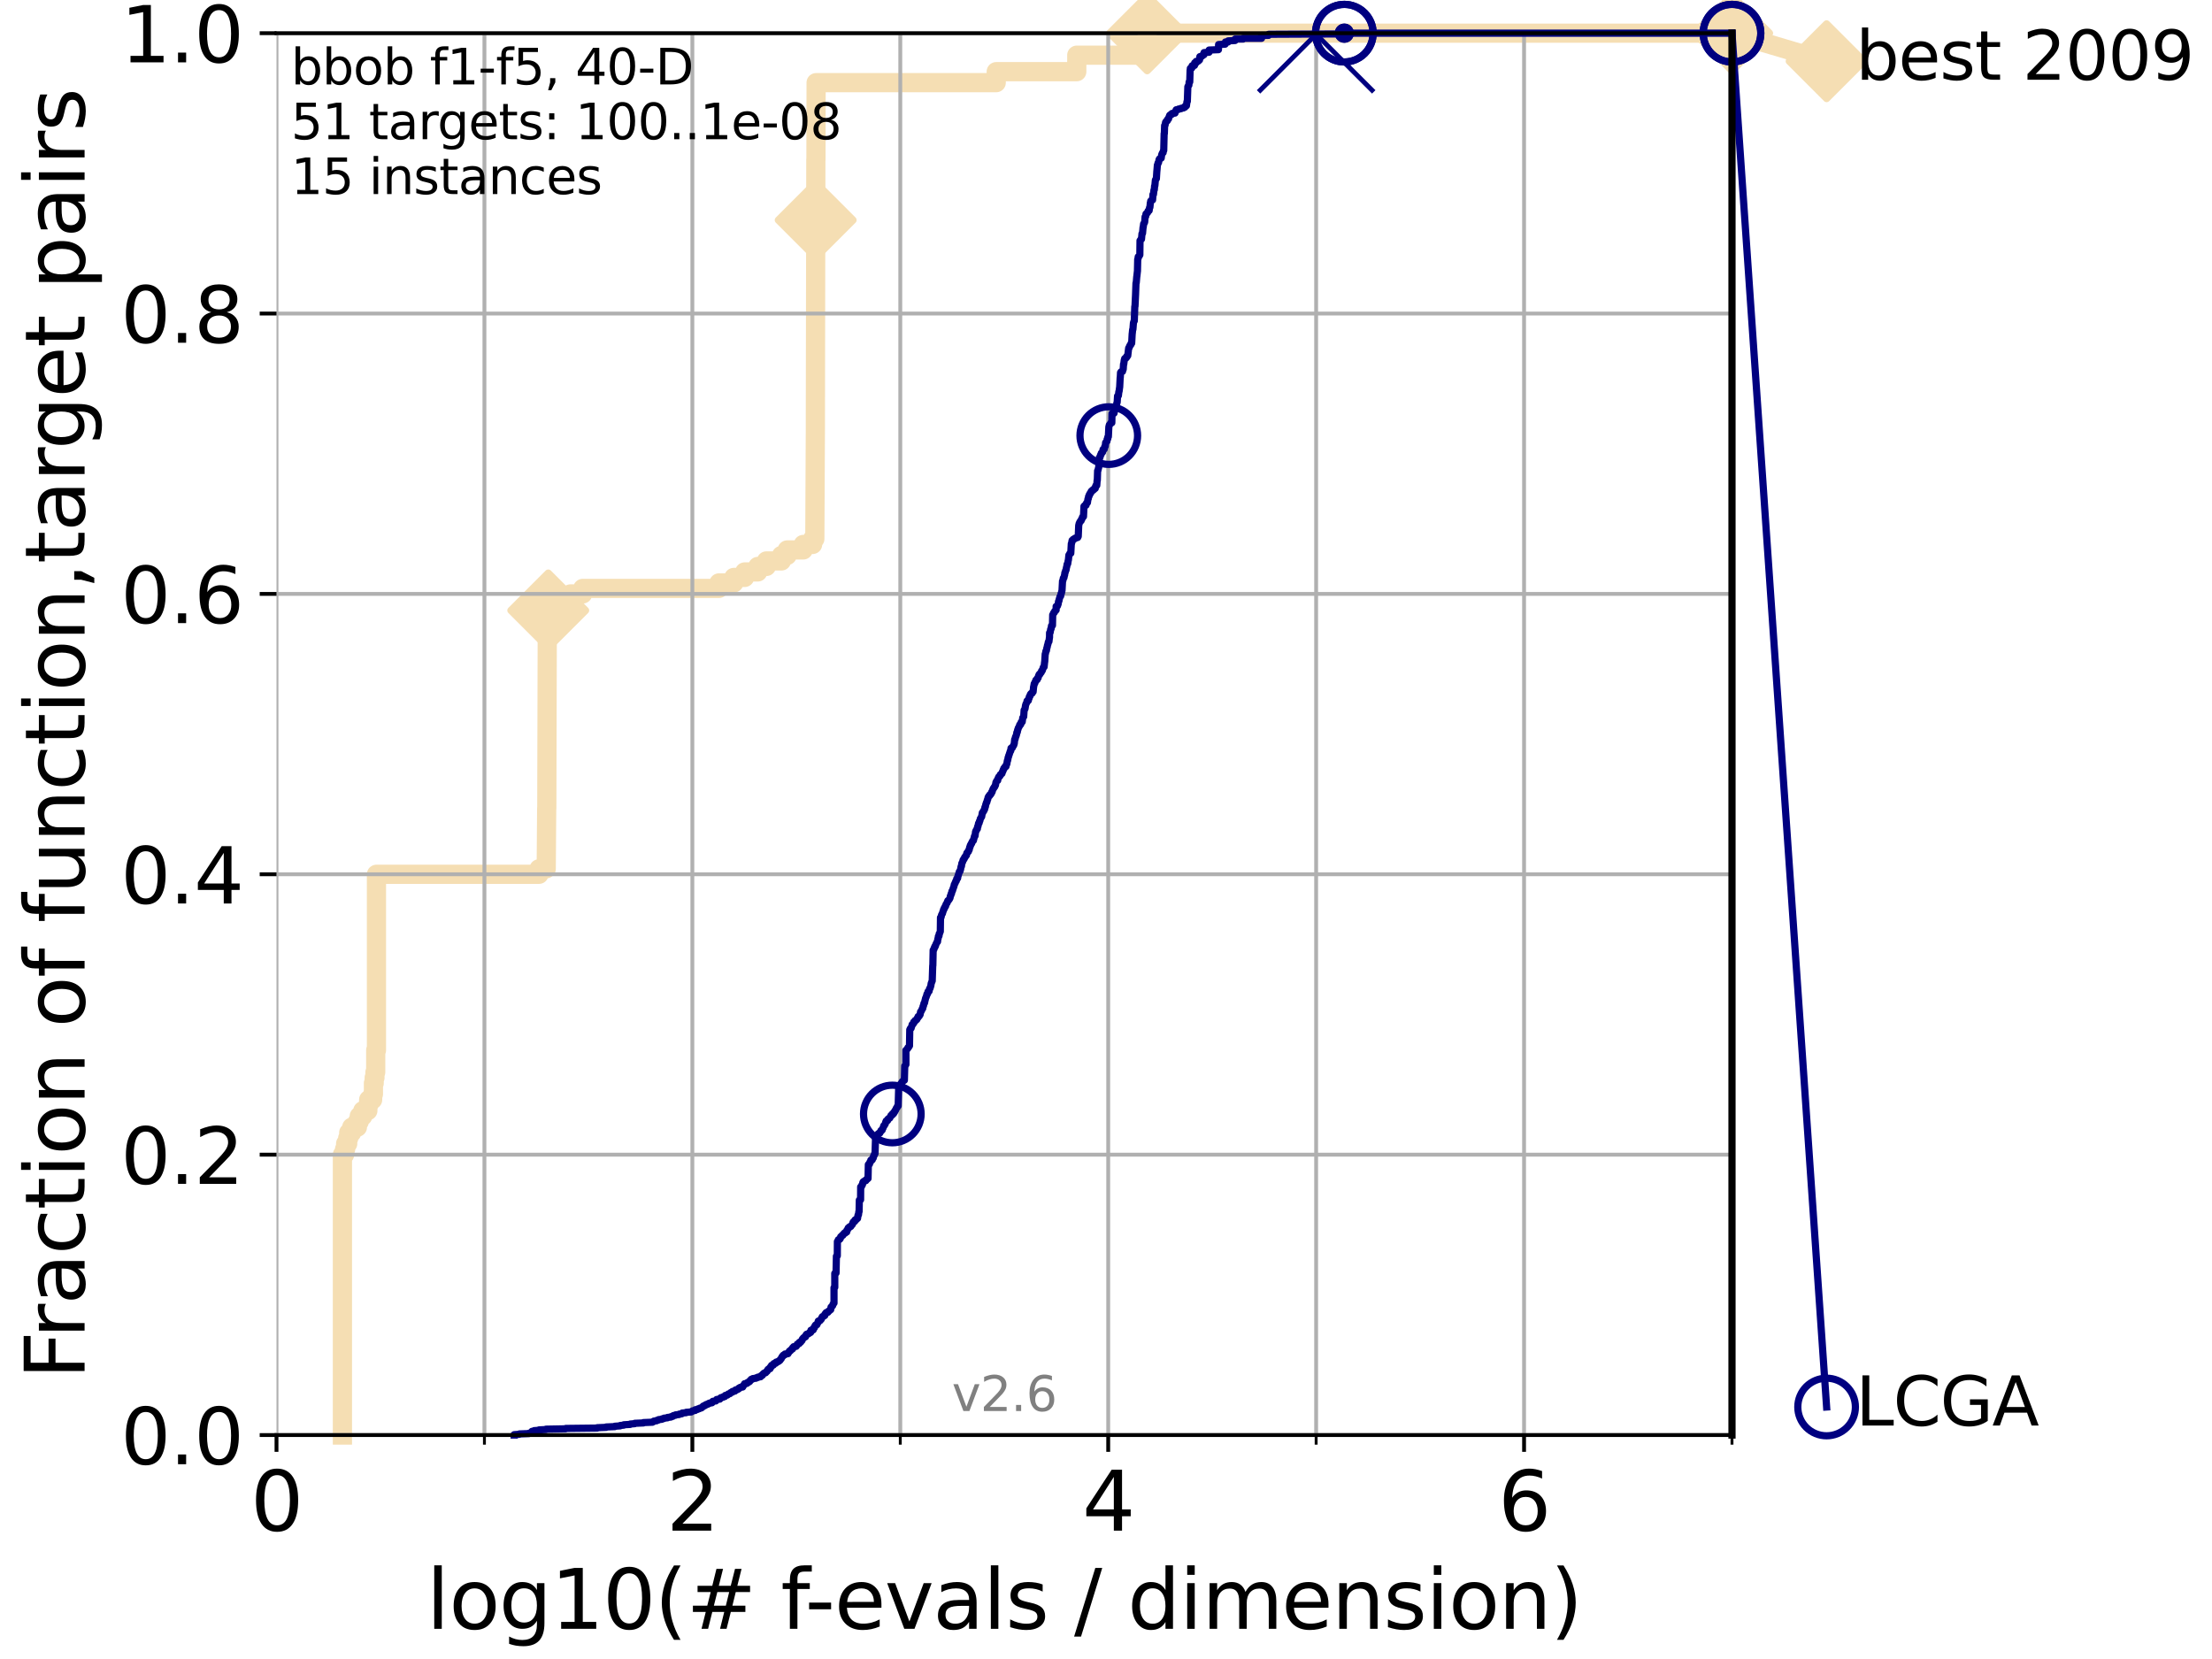 <?xml version="1.0" encoding="utf-8" standalone="no"?>
<!DOCTYPE svg PUBLIC "-//W3C//DTD SVG 1.1//EN"
  "http://www.w3.org/Graphics/SVG/1.1/DTD/svg11.dtd">
<svg xmlns:xlink="http://www.w3.org/1999/xlink" width="460.8pt" height="345.6pt" viewBox="0 0 460.8 345.6" xmlns="http://www.w3.org/2000/svg" version="1.1">
 <defs>
  <style type="text/css">*{stroke-linejoin: round; stroke-linecap: butt}</style>
 </defs>
 <g id="figure_1">
  <g id="patch_1">
   <path d="M 0 345.6 
L 460.8 345.6 
L 460.8 0 
L 0 0 
z
" style="fill: #ffffff"/>
  </g>
  <g id="axes_1">
   <g id="patch_2">
    <path d="M 57.6 298.944 
L 360.806 298.944 
L 360.806 6.912 
L 57.6 6.912 
z
" style="fill: #ffffff"/>
   </g>
   <g id="line2d_1">
    <path d="M 71.332 298.944 
L 71.332 240.538 
L 71.78 240.538 
L 71.78 239.392 
L 72 239.392 
L 72 238.247 
L 72.432 238.247 
L 72.432 237.102 
L 72.645 237.102 
L 72.645 235.957 
L 73.268 235.957 
L 73.268 234.811 
L 74.457 234.811 
L 74.457 233.666 
L 74.837 233.666 
L 74.837 232.521 
L 75.575 232.521 
L 75.575 231.376 
L 76.63 231.376 
L 76.63 230.231 
L 76.8 230.231 
L 76.8 229.085 
L 77.629 229.085 
L 77.629 227.94 
L 77.79 227.94 
L 77.79 225.65 
L 77.95 225.65 
L 77.95 224.504 
L 78.109 224.504 
L 78.109 223.359 
L 78.267 223.359 
L 78.267 218.778 
L 78.423 218.778 
L 78.423 182.131 
L 112.283 182.131 
L 112.283 180.986 
L 113.789 180.986 
L 113.884 168.389 
L 113.907 168.389 
L 114.001 132.887 
L 114.025 132.887 
L 114.048 128.306 
L 114.211 128.306 
L 114.211 127.16 
L 114.624 127.16 
L 114.624 126.015 
L 116.543 126.015 
L 116.543 124.87 
L 118.836 124.87 
L 118.836 123.725 
L 121.393 123.725 
L 121.393 122.58 
L 149.768 122.58 
L 149.768 121.434 
L 152.871 121.434 
L 152.871 120.289 
L 155.13 120.289 
L 155.13 119.144 
L 157.86 119.144 
L 157.86 117.999 
L 159.658 117.999 
L 159.658 116.853 
L 162.791 116.853 
L 162.791 115.708 
L 163.983 115.708 
L 163.983 114.563 
L 167.332 114.563 
L 167.332 113.418 
L 169.284 113.418 
L 169.284 112.273 
L 169.743 112.273 
L 169.849 90.513 
L 169.854 90.513 
L 169.956 33.252 
L 169.979 33.252 
L 170.012 17.219 
L 207.532 17.219 
L 207.532 14.929 
L 224.312 14.929 
L 224.312 11.493 
L 238.976 11.493 
L 238.977 6.912 
L 360.806 6.912 
L 360.806 6.912 
" style="fill: none; stroke: #f5deb3; stroke-width: 4; stroke-linecap: square"/>
   </g>
   <g id="line2d_2">
    <defs>
     <path id="m68e9be6b22" d="M 0 7.778 
L 7.778 0 
L 0 -7.778 
L -7.778 0 
z
" style="stroke: #f5deb3; stroke-width: 1.5; stroke-linejoin: miter"/>
    </defs>
    <g>
     <use xlink:href="#m68e9be6b22" x="114.211" y="127.16" style="fill: #f5deb3; stroke: #f5deb3; stroke-width: 1.5; stroke-linejoin: miter"/>
     <use xlink:href="#m68e9be6b22" x="169.92" y="45.85" style="fill: #f5deb3; stroke: #f5deb3; stroke-width: 1.5; stroke-linejoin: miter"/>
     <use xlink:href="#m68e9be6b22" x="238.977" y="6.912" style="fill: #f5deb3; stroke: #f5deb3; stroke-width: 1.5; stroke-linejoin: miter"/>
     <use xlink:href="#m68e9be6b22" x="238.977" y="6.912" style="fill: #f5deb3; stroke: #f5deb3; stroke-width: 1.5; stroke-linejoin: miter"/>
     <use xlink:href="#m68e9be6b22" x="360.806" y="6.912" style="fill: #f5deb3; stroke: #f5deb3; stroke-width: 1.5; stroke-linejoin: miter"/>
    </g>
   </g>
   <g id="line2d_3">
    <path style="fill: none; stroke: #f5deb3; stroke-width: 4; stroke-linecap: square"/>
    <g/>
   </g>
   <g id="line2d_4">
    <path d="M 360.806 6.912 
L 380.515 12.753 
" style="fill: none; stroke: #f5deb3; stroke-width: 4; stroke-linecap: square"/>
    <g>
     <use xlink:href="#m68e9be6b22" x="360.806" y="6.912" style="fill: #f5deb3; stroke: #f5deb3; stroke-width: 1.5; stroke-linejoin: miter"/>
     <use xlink:href="#m68e9be6b22" x="380.515" y="12.753" style="fill: #f5deb3; stroke: #f5deb3; stroke-width: 1.5; stroke-linejoin: miter"/>
    </g>
   </g>
   <g id="matplotlib.axis_1">
    <g id="xtick_1">
     <g id="line2d_5">
      <path d="M 57.6 298.944 
L 57.6 6.912 
" clip-path="url(#p4b7b3871e2)" style="fill: none; stroke: #b0b0b0; stroke-width: 0.8; stroke-linecap: square"/>
     </g>
     <g id="line2d_6">
      <defs>
       <path id="m34a3070fdd" d="M 0 0 
L 0 3.5 
" style="stroke: #000000; stroke-width: 0.8"/>
      </defs>
      <g>
       <use xlink:href="#m34a3070fdd" x="57.6" y="298.944" style="stroke: #000000; stroke-width: 0.8"/>
      </g>
     </g>
     <g id="text_1">
      <!-- 0 -->
      <g transform="translate(52.192 318.861)scale(0.17 -0.17)">
       <defs>
        <path id="DejaVuSans-30" d="M 2034 4250 
Q 1547 4250 1301 3770 
Q 1056 3291 1056 2328 
Q 1056 1369 1301 889 
Q 1547 409 2034 409 
Q 2525 409 2770 889 
Q 3016 1369 3016 2328 
Q 3016 3291 2770 3770 
Q 2525 4250 2034 4250 
z
M 2034 4750 
Q 2819 4750 3233 4129 
Q 3647 3509 3647 2328 
Q 3647 1150 3233 529 
Q 2819 -91 2034 -91 
Q 1250 -91 836 529 
Q 422 1150 422 2328 
Q 422 3509 836 4129 
Q 1250 4750 2034 4750 
z
" transform="scale(0.016)"/>
       </defs>
       <use xlink:href="#DejaVuSans-30"/>
      </g>
     </g>
    </g>
    <g id="xtick_2">
     <g id="line2d_7">
      <path d="M 144.23 298.944 
L 144.23 6.912 
" clip-path="url(#p4b7b3871e2)" style="fill: none; stroke: #b0b0b0; stroke-width: 0.8; stroke-linecap: square"/>
     </g>
     <g id="line2d_8">
      <g>
       <use xlink:href="#m34a3070fdd" x="144.23" y="298.944" style="stroke: #000000; stroke-width: 0.8"/>
      </g>
     </g>
     <g id="text_2">
      <!-- 2 -->
      <g transform="translate(138.822 318.861)scale(0.17 -0.17)">
       <defs>
        <path id="DejaVuSans-32" d="M 1228 531 
L 3431 531 
L 3431 0 
L 469 0 
L 469 531 
Q 828 903 1448 1529 
Q 2069 2156 2228 2338 
Q 2531 2678 2651 2914 
Q 2772 3150 2772 3378 
Q 2772 3750 2511 3984 
Q 2250 4219 1831 4219 
Q 1534 4219 1204 4116 
Q 875 4013 500 3803 
L 500 4441 
Q 881 4594 1212 4672 
Q 1544 4750 1819 4750 
Q 2544 4750 2975 4387 
Q 3406 4025 3406 3419 
Q 3406 3131 3298 2873 
Q 3191 2616 2906 2266 
Q 2828 2175 2409 1742 
Q 1991 1309 1228 531 
z
" transform="scale(0.016)"/>
       </defs>
       <use xlink:href="#DejaVuSans-32"/>
      </g>
     </g>
    </g>
    <g id="xtick_3">
     <g id="line2d_9">
      <path d="M 230.861 298.944 
L 230.861 6.912 
" clip-path="url(#p4b7b3871e2)" style="fill: none; stroke: #b0b0b0; stroke-width: 0.8; stroke-linecap: square"/>
     </g>
     <g id="line2d_10">
      <g>
       <use xlink:href="#m34a3070fdd" x="230.861" y="298.944" style="stroke: #000000; stroke-width: 0.8"/>
      </g>
     </g>
     <g id="text_3">
      <!-- 4 -->
      <g transform="translate(225.453 318.861)scale(0.17 -0.17)">
       <defs>
        <path id="DejaVuSans-34" d="M 2419 4116 
L 825 1625 
L 2419 1625 
L 2419 4116 
z
M 2253 4666 
L 3047 4666 
L 3047 1625 
L 3713 1625 
L 3713 1100 
L 3047 1100 
L 3047 0 
L 2419 0 
L 2419 1100 
L 313 1100 
L 313 1709 
L 2253 4666 
z
" transform="scale(0.016)"/>
       </defs>
       <use xlink:href="#DejaVuSans-34"/>
      </g>
     </g>
    </g>
    <g id="xtick_4">
     <g id="line2d_11">
      <path d="M 317.491 298.944 
L 317.491 6.912 
" clip-path="url(#p4b7b3871e2)" style="fill: none; stroke: #b0b0b0; stroke-width: 0.8; stroke-linecap: square"/>
     </g>
     <g id="line2d_12">
      <g>
       <use xlink:href="#m34a3070fdd" x="317.491" y="298.944" style="stroke: #000000; stroke-width: 0.8"/>
      </g>
     </g>
     <g id="text_4">
      <!-- 6 -->
      <g transform="translate(312.083 318.861)scale(0.17 -0.17)">
       <defs>
        <path id="DejaVuSans-36" d="M 2113 2584 
Q 1688 2584 1439 2293 
Q 1191 2003 1191 1497 
Q 1191 994 1439 701 
Q 1688 409 2113 409 
Q 2538 409 2786 701 
Q 3034 994 3034 1497 
Q 3034 2003 2786 2293 
Q 2538 2584 2113 2584 
z
M 3366 4563 
L 3366 3988 
Q 3128 4100 2886 4159 
Q 2644 4219 2406 4219 
Q 1781 4219 1451 3797 
Q 1122 3375 1075 2522 
Q 1259 2794 1537 2939 
Q 1816 3084 2150 3084 
Q 2853 3084 3261 2657 
Q 3669 2231 3669 1497 
Q 3669 778 3244 343 
Q 2819 -91 2113 -91 
Q 1303 -91 875 529 
Q 447 1150 447 2328 
Q 447 3434 972 4092 
Q 1497 4750 2381 4750 
Q 2619 4750 2861 4703 
Q 3103 4656 3366 4563 
z
" transform="scale(0.016)"/>
       </defs>
       <use xlink:href="#DejaVuSans-36"/>
      </g>
     </g>
    </g>
    <g id="xtick_5">
     <g id="line2d_13">
      <path d="M 100.915 298.944 
L 100.915 6.912 
" clip-path="url(#p4b7b3871e2)" style="fill: none; stroke: #b0b0b0; stroke-width: 0.8; stroke-linecap: square"/>
     </g>
     <g id="line2d_14">
      <defs>
       <path id="m2cf0befdb3" d="M 0 0 
L 0 2 
" style="stroke: #000000; stroke-width: 0.6"/>
      </defs>
      <g>
       <use xlink:href="#m2cf0befdb3" x="100.915" y="298.944" style="stroke: #000000; stroke-width: 0.6"/>
      </g>
     </g>
    </g>
    <g id="xtick_6">
     <g id="line2d_15">
      <path d="M 187.546 298.944 
L 187.546 6.912 
" clip-path="url(#p4b7b3871e2)" style="fill: none; stroke: #b0b0b0; stroke-width: 0.8; stroke-linecap: square"/>
     </g>
     <g id="line2d_16">
      <g>
       <use xlink:href="#m2cf0befdb3" x="187.546" y="298.944" style="stroke: #000000; stroke-width: 0.6"/>
      </g>
     </g>
    </g>
    <g id="xtick_7">
     <g id="line2d_17">
      <path d="M 274.176 298.944 
L 274.176 6.912 
" clip-path="url(#p4b7b3871e2)" style="fill: none; stroke: #b0b0b0; stroke-width: 0.8; stroke-linecap: square"/>
     </g>
     <g id="line2d_18">
      <g>
       <use xlink:href="#m2cf0befdb3" x="274.176" y="298.944" style="stroke: #000000; stroke-width: 0.6"/>
      </g>
     </g>
    </g>
    <g id="xtick_8">
     <g id="line2d_19">
      <path d="M 360.806 298.944 
L 360.806 6.912 
" clip-path="url(#p4b7b3871e2)" style="fill: none; stroke: #b0b0b0; stroke-width: 0.8; stroke-linecap: square"/>
     </g>
     <g id="line2d_20">
      <g>
       <use xlink:href="#m2cf0befdb3" x="360.806" y="298.944" style="stroke: #000000; stroke-width: 0.6"/>
      </g>
     </g>
    </g>
    <g id="text_5">
     <!-- log10(# f-evals / dimension) -->
     <g transform="translate(88.823 339.314)scale(0.17 -0.17)">
      <defs>
       <path id="DejaVuSans-6c" d="M 603 4863 
L 1178 4863 
L 1178 0 
L 603 0 
L 603 4863 
z
" transform="scale(0.016)"/>
       <path id="DejaVuSans-6f" d="M 1959 3097 
Q 1497 3097 1228 2736 
Q 959 2375 959 1747 
Q 959 1119 1226 758 
Q 1494 397 1959 397 
Q 2419 397 2687 759 
Q 2956 1122 2956 1747 
Q 2956 2369 2687 2733 
Q 2419 3097 1959 3097 
z
M 1959 3584 
Q 2709 3584 3137 3096 
Q 3566 2609 3566 1747 
Q 3566 888 3137 398 
Q 2709 -91 1959 -91 
Q 1206 -91 779 398 
Q 353 888 353 1747 
Q 353 2609 779 3096 
Q 1206 3584 1959 3584 
z
" transform="scale(0.016)"/>
       <path id="DejaVuSans-67" d="M 2906 1791 
Q 2906 2416 2648 2759 
Q 2391 3103 1925 3103 
Q 1463 3103 1205 2759 
Q 947 2416 947 1791 
Q 947 1169 1205 825 
Q 1463 481 1925 481 
Q 2391 481 2648 825 
Q 2906 1169 2906 1791 
z
M 3481 434 
Q 3481 -459 3084 -895 
Q 2688 -1331 1869 -1331 
Q 1566 -1331 1297 -1286 
Q 1028 -1241 775 -1147 
L 775 -588 
Q 1028 -725 1275 -790 
Q 1522 -856 1778 -856 
Q 2344 -856 2625 -561 
Q 2906 -266 2906 331 
L 2906 616 
Q 2728 306 2450 153 
Q 2172 0 1784 0 
Q 1141 0 747 490 
Q 353 981 353 1791 
Q 353 2603 747 3093 
Q 1141 3584 1784 3584 
Q 2172 3584 2450 3431 
Q 2728 3278 2906 2969 
L 2906 3500 
L 3481 3500 
L 3481 434 
z
" transform="scale(0.016)"/>
       <path id="DejaVuSans-31" d="M 794 531 
L 1825 531 
L 1825 4091 
L 703 3866 
L 703 4441 
L 1819 4666 
L 2450 4666 
L 2450 531 
L 3481 531 
L 3481 0 
L 794 0 
L 794 531 
z
" transform="scale(0.016)"/>
       <path id="DejaVuSans-28" d="M 1984 4856 
Q 1566 4138 1362 3434 
Q 1159 2731 1159 2009 
Q 1159 1288 1364 580 
Q 1569 -128 1984 -844 
L 1484 -844 
Q 1016 -109 783 600 
Q 550 1309 550 2009 
Q 550 2706 781 3412 
Q 1013 4119 1484 4856 
L 1984 4856 
z
" transform="scale(0.016)"/>
       <path id="DejaVuSans-23" d="M 3272 2816 
L 2363 2816 
L 2100 1772 
L 3016 1772 
L 3272 2816 
z
M 2803 4594 
L 2478 3297 
L 3391 3297 
L 3719 4594 
L 4219 4594 
L 3897 3297 
L 4872 3297 
L 4872 2816 
L 3775 2816 
L 3519 1772 
L 4513 1772 
L 4513 1294 
L 3397 1294 
L 3072 0 
L 2572 0 
L 2894 1294 
L 1978 1294 
L 1656 0 
L 1153 0 
L 1478 1294 
L 494 1294 
L 494 1772 
L 1594 1772 
L 1856 2816 
L 850 2816 
L 850 3297 
L 1978 3297 
L 2297 4594 
L 2803 4594 
z
" transform="scale(0.016)"/>
       <path id="DejaVuSans-20" transform="scale(0.016)"/>
       <path id="DejaVuSans-66" d="M 2375 4863 
L 2375 4384 
L 1825 4384 
Q 1516 4384 1395 4259 
Q 1275 4134 1275 3809 
L 1275 3500 
L 2222 3500 
L 2222 3053 
L 1275 3053 
L 1275 0 
L 697 0 
L 697 3053 
L 147 3053 
L 147 3500 
L 697 3500 
L 697 3744 
Q 697 4328 969 4595 
Q 1241 4863 1831 4863 
L 2375 4863 
z
" transform="scale(0.016)"/>
       <path id="DejaVuSans-2d" d="M 313 2009 
L 1997 2009 
L 1997 1497 
L 313 1497 
L 313 2009 
z
" transform="scale(0.016)"/>
       <path id="DejaVuSans-65" d="M 3597 1894 
L 3597 1613 
L 953 1613 
Q 991 1019 1311 708 
Q 1631 397 2203 397 
Q 2534 397 2845 478 
Q 3156 559 3463 722 
L 3463 178 
Q 3153 47 2828 -22 
Q 2503 -91 2169 -91 
Q 1331 -91 842 396 
Q 353 884 353 1716 
Q 353 2575 817 3079 
Q 1281 3584 2069 3584 
Q 2775 3584 3186 3129 
Q 3597 2675 3597 1894 
z
M 3022 2063 
Q 3016 2534 2758 2815 
Q 2500 3097 2075 3097 
Q 1594 3097 1305 2825 
Q 1016 2553 972 2059 
L 3022 2063 
z
" transform="scale(0.016)"/>
       <path id="DejaVuSans-76" d="M 191 3500 
L 800 3500 
L 1894 563 
L 2988 3500 
L 3597 3500 
L 2284 0 
L 1503 0 
L 191 3500 
z
" transform="scale(0.016)"/>
       <path id="DejaVuSans-61" d="M 2194 1759 
Q 1497 1759 1228 1600 
Q 959 1441 959 1056 
Q 959 750 1161 570 
Q 1363 391 1709 391 
Q 2188 391 2477 730 
Q 2766 1069 2766 1631 
L 2766 1759 
L 2194 1759 
z
M 3341 1997 
L 3341 0 
L 2766 0 
L 2766 531 
Q 2569 213 2275 61 
Q 1981 -91 1556 -91 
Q 1019 -91 701 211 
Q 384 513 384 1019 
Q 384 1609 779 1909 
Q 1175 2209 1959 2209 
L 2766 2209 
L 2766 2266 
Q 2766 2663 2505 2880 
Q 2244 3097 1772 3097 
Q 1472 3097 1187 3025 
Q 903 2953 641 2809 
L 641 3341 
Q 956 3463 1253 3523 
Q 1550 3584 1831 3584 
Q 2591 3584 2966 3190 
Q 3341 2797 3341 1997 
z
" transform="scale(0.016)"/>
       <path id="DejaVuSans-73" d="M 2834 3397 
L 2834 2853 
Q 2591 2978 2328 3040 
Q 2066 3103 1784 3103 
Q 1356 3103 1142 2972 
Q 928 2841 928 2578 
Q 928 2378 1081 2264 
Q 1234 2150 1697 2047 
L 1894 2003 
Q 2506 1872 2764 1633 
Q 3022 1394 3022 966 
Q 3022 478 2636 193 
Q 2250 -91 1575 -91 
Q 1294 -91 989 -36 
Q 684 19 347 128 
L 347 722 
Q 666 556 975 473 
Q 1284 391 1588 391 
Q 1994 391 2212 530 
Q 2431 669 2431 922 
Q 2431 1156 2273 1281 
Q 2116 1406 1581 1522 
L 1381 1569 
Q 847 1681 609 1914 
Q 372 2147 372 2553 
Q 372 3047 722 3315 
Q 1072 3584 1716 3584 
Q 2034 3584 2315 3537 
Q 2597 3491 2834 3397 
z
" transform="scale(0.016)"/>
       <path id="DejaVuSans-2f" d="M 1625 4666 
L 2156 4666 
L 531 -594 
L 0 -594 
L 1625 4666 
z
" transform="scale(0.016)"/>
       <path id="DejaVuSans-64" d="M 2906 2969 
L 2906 4863 
L 3481 4863 
L 3481 0 
L 2906 0 
L 2906 525 
Q 2725 213 2448 61 
Q 2172 -91 1784 -91 
Q 1150 -91 751 415 
Q 353 922 353 1747 
Q 353 2572 751 3078 
Q 1150 3584 1784 3584 
Q 2172 3584 2448 3432 
Q 2725 3281 2906 2969 
z
M 947 1747 
Q 947 1113 1208 752 
Q 1469 391 1925 391 
Q 2381 391 2643 752 
Q 2906 1113 2906 1747 
Q 2906 2381 2643 2742 
Q 2381 3103 1925 3103 
Q 1469 3103 1208 2742 
Q 947 2381 947 1747 
z
" transform="scale(0.016)"/>
       <path id="DejaVuSans-69" d="M 603 3500 
L 1178 3500 
L 1178 0 
L 603 0 
L 603 3500 
z
M 603 4863 
L 1178 4863 
L 1178 4134 
L 603 4134 
L 603 4863 
z
" transform="scale(0.016)"/>
       <path id="DejaVuSans-6d" d="M 3328 2828 
Q 3544 3216 3844 3400 
Q 4144 3584 4550 3584 
Q 5097 3584 5394 3201 
Q 5691 2819 5691 2113 
L 5691 0 
L 5113 0 
L 5113 2094 
Q 5113 2597 4934 2840 
Q 4756 3084 4391 3084 
Q 3944 3084 3684 2787 
Q 3425 2491 3425 1978 
L 3425 0 
L 2847 0 
L 2847 2094 
Q 2847 2600 2669 2842 
Q 2491 3084 2119 3084 
Q 1678 3084 1418 2786 
Q 1159 2488 1159 1978 
L 1159 0 
L 581 0 
L 581 3500 
L 1159 3500 
L 1159 2956 
Q 1356 3278 1631 3431 
Q 1906 3584 2284 3584 
Q 2666 3584 2933 3390 
Q 3200 3197 3328 2828 
z
" transform="scale(0.016)"/>
       <path id="DejaVuSans-6e" d="M 3513 2113 
L 3513 0 
L 2938 0 
L 2938 2094 
Q 2938 2591 2744 2837 
Q 2550 3084 2163 3084 
Q 1697 3084 1428 2787 
Q 1159 2491 1159 1978 
L 1159 0 
L 581 0 
L 581 3500 
L 1159 3500 
L 1159 2956 
Q 1366 3272 1645 3428 
Q 1925 3584 2291 3584 
Q 2894 3584 3203 3211 
Q 3513 2838 3513 2113 
z
" transform="scale(0.016)"/>
       <path id="DejaVuSans-29" d="M 513 4856 
L 1013 4856 
Q 1481 4119 1714 3412 
Q 1947 2706 1947 2009 
Q 1947 1309 1714 600 
Q 1481 -109 1013 -844 
L 513 -844 
Q 928 -128 1133 580 
Q 1338 1288 1338 2009 
Q 1338 2731 1133 3434 
Q 928 4138 513 4856 
z
" transform="scale(0.016)"/>
      </defs>
      <use xlink:href="#DejaVuSans-6c"/>
      <use xlink:href="#DejaVuSans-6f" x="27.783"/>
      <use xlink:href="#DejaVuSans-67" x="88.965"/>
      <use xlink:href="#DejaVuSans-31" x="152.441"/>
      <use xlink:href="#DejaVuSans-30" x="216.064"/>
      <use xlink:href="#DejaVuSans-28" x="279.688"/>
      <use xlink:href="#DejaVuSans-23" x="318.701"/>
      <use xlink:href="#DejaVuSans-20" x="402.49"/>
      <use xlink:href="#DejaVuSans-66" x="434.277"/>
      <use xlink:href="#DejaVuSans-2d" x="463.982"/>
      <use xlink:href="#DejaVuSans-65" x="500.066"/>
      <use xlink:href="#DejaVuSans-76" x="561.59"/>
      <use xlink:href="#DejaVuSans-61" x="620.77"/>
      <use xlink:href="#DejaVuSans-6c" x="682.049"/>
      <use xlink:href="#DejaVuSans-73" x="709.832"/>
      <use xlink:href="#DejaVuSans-20" x="761.932"/>
      <use xlink:href="#DejaVuSans-2f" x="793.719"/>
      <use xlink:href="#DejaVuSans-20" x="827.41"/>
      <use xlink:href="#DejaVuSans-64" x="859.197"/>
      <use xlink:href="#DejaVuSans-69" x="922.674"/>
      <use xlink:href="#DejaVuSans-6d" x="950.457"/>
      <use xlink:href="#DejaVuSans-65" x="1047.869"/>
      <use xlink:href="#DejaVuSans-6e" x="1109.393"/>
      <use xlink:href="#DejaVuSans-73" x="1172.771"/>
      <use xlink:href="#DejaVuSans-69" x="1224.871"/>
      <use xlink:href="#DejaVuSans-6f" x="1252.654"/>
      <use xlink:href="#DejaVuSans-6e" x="1313.836"/>
      <use xlink:href="#DejaVuSans-29" x="1377.215"/>
     </g>
    </g>
   </g>
   <g id="matplotlib.axis_2">
    <g id="ytick_1">
     <g id="line2d_21">
      <path d="M 57.6 298.944 
L 360.806 298.944 
" clip-path="url(#p4b7b3871e2)" style="fill: none; stroke: #b0b0b0; stroke-width: 0.8; stroke-linecap: square"/>
     </g>
     <g id="line2d_22">
      <defs>
       <path id="m31a09f9cb8" d="M 0 0 
L -3.5 0 
" style="stroke: #000000; stroke-width: 0.8"/>
      </defs>
      <g>
       <use xlink:href="#m31a09f9cb8" x="57.6" y="298.944" style="stroke: #000000; stroke-width: 0.8"/>
      </g>
     </g>
     <g id="text_6">
      <!-- 0.0 -->
      <g transform="translate(25.155 305.023)scale(0.16 -0.16)">
       <defs>
        <path id="DejaVuSans-2e" d="M 684 794 
L 1344 794 
L 1344 0 
L 684 0 
L 684 794 
z
" transform="scale(0.016)"/>
       </defs>
       <use xlink:href="#DejaVuSans-30"/>
       <use xlink:href="#DejaVuSans-2e" x="63.623"/>
       <use xlink:href="#DejaVuSans-30" x="95.41"/>
      </g>
     </g>
    </g>
    <g id="ytick_2">
     <g id="line2d_23">
      <path d="M 57.6 240.538 
L 360.806 240.538 
" clip-path="url(#p4b7b3871e2)" style="fill: none; stroke: #b0b0b0; stroke-width: 0.8; stroke-linecap: square"/>
     </g>
     <g id="line2d_24">
      <g>
       <use xlink:href="#m31a09f9cb8" x="57.6" y="240.538" style="stroke: #000000; stroke-width: 0.8"/>
      </g>
     </g>
     <g id="text_7">
      <!-- 0.2 -->
      <g transform="translate(25.155 246.616)scale(0.16 -0.16)">
       <use xlink:href="#DejaVuSans-30"/>
       <use xlink:href="#DejaVuSans-2e" x="63.623"/>
       <use xlink:href="#DejaVuSans-32" x="95.41"/>
      </g>
     </g>
    </g>
    <g id="ytick_3">
     <g id="line2d_25">
      <path d="M 57.6 182.131 
L 360.806 182.131 
" clip-path="url(#p4b7b3871e2)" style="fill: none; stroke: #b0b0b0; stroke-width: 0.8; stroke-linecap: square"/>
     </g>
     <g id="line2d_26">
      <g>
       <use xlink:href="#m31a09f9cb8" x="57.6" y="182.131" style="stroke: #000000; stroke-width: 0.8"/>
      </g>
     </g>
     <g id="text_8">
      <!-- 0.4 -->
      <g transform="translate(25.155 188.21)scale(0.16 -0.16)">
       <use xlink:href="#DejaVuSans-30"/>
       <use xlink:href="#DejaVuSans-2e" x="63.623"/>
       <use xlink:href="#DejaVuSans-34" x="95.41"/>
      </g>
     </g>
    </g>
    <g id="ytick_4">
     <g id="line2d_27">
      <path d="M 57.6 123.725 
L 360.806 123.725 
" clip-path="url(#p4b7b3871e2)" style="fill: none; stroke: #b0b0b0; stroke-width: 0.8; stroke-linecap: square"/>
     </g>
     <g id="line2d_28">
      <g>
       <use xlink:href="#m31a09f9cb8" x="57.6" y="123.725" style="stroke: #000000; stroke-width: 0.8"/>
      </g>
     </g>
     <g id="text_9">
      <!-- 0.6 -->
      <g transform="translate(25.155 129.804)scale(0.16 -0.16)">
       <use xlink:href="#DejaVuSans-30"/>
       <use xlink:href="#DejaVuSans-2e" x="63.623"/>
       <use xlink:href="#DejaVuSans-36" x="95.41"/>
      </g>
     </g>
    </g>
    <g id="ytick_5">
     <g id="line2d_29">
      <path d="M 57.6 65.318 
L 360.806 65.318 
" clip-path="url(#p4b7b3871e2)" style="fill: none; stroke: #b0b0b0; stroke-width: 0.8; stroke-linecap: square"/>
     </g>
     <g id="line2d_30">
      <g>
       <use xlink:href="#m31a09f9cb8" x="57.6" y="65.318" style="stroke: #000000; stroke-width: 0.8"/>
      </g>
     </g>
     <g id="text_10">
      <!-- 0.8 -->
      <g transform="translate(25.155 71.397)scale(0.16 -0.16)">
       <defs>
        <path id="DejaVuSans-38" d="M 2034 2216 
Q 1584 2216 1326 1975 
Q 1069 1734 1069 1313 
Q 1069 891 1326 650 
Q 1584 409 2034 409 
Q 2484 409 2743 651 
Q 3003 894 3003 1313 
Q 3003 1734 2745 1975 
Q 2488 2216 2034 2216 
z
M 1403 2484 
Q 997 2584 770 2862 
Q 544 3141 544 3541 
Q 544 4100 942 4425 
Q 1341 4750 2034 4750 
Q 2731 4750 3128 4425 
Q 3525 4100 3525 3541 
Q 3525 3141 3298 2862 
Q 3072 2584 2669 2484 
Q 3125 2378 3379 2068 
Q 3634 1759 3634 1313 
Q 3634 634 3220 271 
Q 2806 -91 2034 -91 
Q 1263 -91 848 271 
Q 434 634 434 1313 
Q 434 1759 690 2068 
Q 947 2378 1403 2484 
z
M 1172 3481 
Q 1172 3119 1398 2916 
Q 1625 2713 2034 2713 
Q 2441 2713 2670 2916 
Q 2900 3119 2900 3481 
Q 2900 3844 2670 4047 
Q 2441 4250 2034 4250 
Q 1625 4250 1398 4047 
Q 1172 3844 1172 3481 
z
" transform="scale(0.016)"/>
       </defs>
       <use xlink:href="#DejaVuSans-30"/>
       <use xlink:href="#DejaVuSans-2e" x="63.623"/>
       <use xlink:href="#DejaVuSans-38" x="95.41"/>
      </g>
     </g>
    </g>
    <g id="ytick_6">
     <g id="line2d_31">
      <path d="M 57.6 6.912 
L 360.806 6.912 
" clip-path="url(#p4b7b3871e2)" style="fill: none; stroke: #b0b0b0; stroke-width: 0.8; stroke-linecap: square"/>
     </g>
     <g id="line2d_32">
      <g>
       <use xlink:href="#m31a09f9cb8" x="57.6" y="6.912" style="stroke: #000000; stroke-width: 0.8"/>
      </g>
     </g>
     <g id="text_11">
      <!-- 1.0 -->
      <g transform="translate(25.155 12.991)scale(0.16 -0.16)">
       <use xlink:href="#DejaVuSans-31"/>
       <use xlink:href="#DejaVuSans-2e" x="63.623"/>
       <use xlink:href="#DejaVuSans-30" x="95.41"/>
      </g>
     </g>
    </g>
    <g id="text_12">
     <!-- Fraction of function,target pairs -->
     <g transform="translate(17.62 287.313)rotate(-90)scale(0.17 -0.17)">
      <defs>
       <path id="DejaVuSans-46" d="M 628 4666 
L 3309 4666 
L 3309 4134 
L 1259 4134 
L 1259 2759 
L 3109 2759 
L 3109 2228 
L 1259 2228 
L 1259 0 
L 628 0 
L 628 4666 
z
" transform="scale(0.016)"/>
       <path id="DejaVuSans-72" d="M 2631 2963 
Q 2534 3019 2420 3045 
Q 2306 3072 2169 3072 
Q 1681 3072 1420 2755 
Q 1159 2438 1159 1844 
L 1159 0 
L 581 0 
L 581 3500 
L 1159 3500 
L 1159 2956 
Q 1341 3275 1631 3429 
Q 1922 3584 2338 3584 
Q 2397 3584 2469 3576 
Q 2541 3569 2628 3553 
L 2631 2963 
z
" transform="scale(0.016)"/>
       <path id="DejaVuSans-63" d="M 3122 3366 
L 3122 2828 
Q 2878 2963 2633 3030 
Q 2388 3097 2138 3097 
Q 1578 3097 1268 2742 
Q 959 2388 959 1747 
Q 959 1106 1268 751 
Q 1578 397 2138 397 
Q 2388 397 2633 464 
Q 2878 531 3122 666 
L 3122 134 
Q 2881 22 2623 -34 
Q 2366 -91 2075 -91 
Q 1284 -91 818 406 
Q 353 903 353 1747 
Q 353 2603 823 3093 
Q 1294 3584 2113 3584 
Q 2378 3584 2631 3529 
Q 2884 3475 3122 3366 
z
" transform="scale(0.016)"/>
       <path id="DejaVuSans-74" d="M 1172 4494 
L 1172 3500 
L 2356 3500 
L 2356 3053 
L 1172 3053 
L 1172 1153 
Q 1172 725 1289 603 
Q 1406 481 1766 481 
L 2356 481 
L 2356 0 
L 1766 0 
Q 1100 0 847 248 
Q 594 497 594 1153 
L 594 3053 
L 172 3053 
L 172 3500 
L 594 3500 
L 594 4494 
L 1172 4494 
z
" transform="scale(0.016)"/>
       <path id="DejaVuSans-75" d="M 544 1381 
L 544 3500 
L 1119 3500 
L 1119 1403 
Q 1119 906 1312 657 
Q 1506 409 1894 409 
Q 2359 409 2629 706 
Q 2900 1003 2900 1516 
L 2900 3500 
L 3475 3500 
L 3475 0 
L 2900 0 
L 2900 538 
Q 2691 219 2414 64 
Q 2138 -91 1772 -91 
Q 1169 -91 856 284 
Q 544 659 544 1381 
z
M 1991 3584 
L 1991 3584 
z
" transform="scale(0.016)"/>
       <path id="DejaVuSans-2c" d="M 750 794 
L 1409 794 
L 1409 256 
L 897 -744 
L 494 -744 
L 750 256 
L 750 794 
z
" transform="scale(0.016)"/>
       <path id="DejaVuSans-70" d="M 1159 525 
L 1159 -1331 
L 581 -1331 
L 581 3500 
L 1159 3500 
L 1159 2969 
Q 1341 3281 1617 3432 
Q 1894 3584 2278 3584 
Q 2916 3584 3314 3078 
Q 3713 2572 3713 1747 
Q 3713 922 3314 415 
Q 2916 -91 2278 -91 
Q 1894 -91 1617 61 
Q 1341 213 1159 525 
z
M 3116 1747 
Q 3116 2381 2855 2742 
Q 2594 3103 2138 3103 
Q 1681 3103 1420 2742 
Q 1159 2381 1159 1747 
Q 1159 1113 1420 752 
Q 1681 391 2138 391 
Q 2594 391 2855 752 
Q 3116 1113 3116 1747 
z
" transform="scale(0.016)"/>
      </defs>
      <use xlink:href="#DejaVuSans-46"/>
      <use xlink:href="#DejaVuSans-72" x="50.27"/>
      <use xlink:href="#DejaVuSans-61" x="91.383"/>
      <use xlink:href="#DejaVuSans-63" x="152.662"/>
      <use xlink:href="#DejaVuSans-74" x="207.643"/>
      <use xlink:href="#DejaVuSans-69" x="246.852"/>
      <use xlink:href="#DejaVuSans-6f" x="274.635"/>
      <use xlink:href="#DejaVuSans-6e" x="335.816"/>
      <use xlink:href="#DejaVuSans-20" x="399.195"/>
      <use xlink:href="#DejaVuSans-6f" x="430.982"/>
      <use xlink:href="#DejaVuSans-66" x="492.164"/>
      <use xlink:href="#DejaVuSans-20" x="527.369"/>
      <use xlink:href="#DejaVuSans-66" x="559.156"/>
      <use xlink:href="#DejaVuSans-75" x="594.361"/>
      <use xlink:href="#DejaVuSans-6e" x="657.74"/>
      <use xlink:href="#DejaVuSans-63" x="721.119"/>
      <use xlink:href="#DejaVuSans-74" x="776.1"/>
      <use xlink:href="#DejaVuSans-69" x="815.309"/>
      <use xlink:href="#DejaVuSans-6f" x="843.092"/>
      <use xlink:href="#DejaVuSans-6e" x="904.273"/>
      <use xlink:href="#DejaVuSans-2c" x="967.652"/>
      <use xlink:href="#DejaVuSans-74" x="999.439"/>
      <use xlink:href="#DejaVuSans-61" x="1038.648"/>
      <use xlink:href="#DejaVuSans-72" x="1099.928"/>
      <use xlink:href="#DejaVuSans-67" x="1139.291"/>
      <use xlink:href="#DejaVuSans-65" x="1202.768"/>
      <use xlink:href="#DejaVuSans-74" x="1264.291"/>
      <use xlink:href="#DejaVuSans-20" x="1303.5"/>
      <use xlink:href="#DejaVuSans-70" x="1335.287"/>
      <use xlink:href="#DejaVuSans-61" x="1398.764"/>
      <use xlink:href="#DejaVuSans-69" x="1460.043"/>
      <use xlink:href="#DejaVuSans-72" x="1487.826"/>
      <use xlink:href="#DejaVuSans-73" x="1528.939"/>
     </g>
    </g>
   </g>
   <g id="line2d_33">
    <defs>
     <path id="m7c6a77723b" d="M 0 1.5 
C 0.398 1.5 0.779 1.342 1.061 1.061 
C 1.342 0.779 1.5 0.398 1.5 0 
C 1.5 -0.398 1.342 -0.779 1.061 -1.061 
C 0.779 -1.342 0.398 -1.5 0 -1.5 
C -0.398 -1.5 -0.779 -1.342 -1.061 -1.061 
C -1.342 -0.779 -1.5 -0.398 -1.5 0 
C -1.5 0.398 -1.342 0.779 -1.061 1.061 
C -0.779 1.342 -0.398 1.5 0 1.5 
z
" style="stroke: #f5deb3"/>
    </defs>
    <g>
     <use xlink:href="#m7c6a77723b" x="238.977" y="6.912" style="fill: #f5deb3; stroke: #f5deb3"/>
     <use xlink:href="#m7c6a77723b" x="238.977" y="6.912" style="fill: #f5deb3; stroke: #f5deb3"/>
    </g>
   </g>
   <g id="line2d_34">
    <defs>
     <path id="m84cabc7b53" d="M 0 1.5 
C 0.398 1.5 0.779 1.342 1.061 1.061 
C 1.342 0.779 1.5 0.398 1.5 0 
C 1.5 -0.398 1.342 -0.779 1.061 -1.061 
C 0.779 -1.342 0.398 -1.5 0 -1.5 
C -0.398 -1.5 -0.779 -1.342 -1.061 -1.061 
C -1.342 -0.779 -1.5 -0.398 -1.5 0 
C -1.5 0.398 -1.342 0.779 -1.061 1.061 
C -0.779 1.342 -0.398 1.5 0 1.5 
z
" style="stroke: #000080"/>
    </defs>
    <g>
     <use xlink:href="#m84cabc7b53" x="280.046" y="6.912" style="fill: #000080; stroke: #000080"/>
     <use xlink:href="#m84cabc7b53" x="280.046" y="6.912" style="fill: #000080; stroke: #000080"/>
    </g>
   </g>
   <g id="line2d_35">
    <path d="M 107.11 298.944 
L 107.11 298.868 
L 108.195 298.791 
L 108.195 298.715 
L 110.193 298.639 
L 110.193 298.562 
L 110.73 298.486 
L 110.814 298.181 
L 111.281 298.104 
L 111.281 298.028 
L 112.283 297.951 
L 112.283 297.875 
L 113.742 297.799 
L 113.742 297.722 
L 117.849 297.646 
L 117.849 297.57 
L 124.414 297.493 
L 124.414 297.417 
L 126.275 297.341 
L 126.275 297.264 
L 128.079 297.188 
L 128.079 297.112 
L 129.188 297.035 
L 129.188 296.959 
L 129.947 296.883 
L 129.947 296.806 
L 131.285 296.73 
L 131.285 296.654 
L 132.234 296.577 
L 132.234 296.501 
L 134.04 296.425 
L 134.04 296.348 
L 135.916 296.272 
L 135.916 296.195 
L 136.206 296.119 
L 136.206 296.043 
L 136.809 295.966 
L 136.809 295.89 
L 137.189 295.814 
L 137.189 295.737 
L 137.887 295.661 
L 137.887 295.585 
L 138.317 295.508 
L 138.317 295.432 
L 139.049 295.356 
L 139.049 295.279 
L 139.754 295.203 
L 139.754 295.127 
L 140.162 295.05 
L 140.261 294.898 
L 140.731 294.821 
L 140.731 294.745 
L 141.48 294.668 
L 141.48 294.592 
L 142.028 294.516 
L 142.112 294.363 
L 142.936 294.287 
L 142.936 294.21 
L 143.994 294.134 
L 143.994 294.058 
L 144.273 293.981 
L 144.273 293.905 
L 144.823 293.829 
L 144.841 293.676 
L 145.331 293.6 
L 145.331 293.523 
L 145.713 293.447 
L 145.713 293.371 
L 146.126 293.294 
L 146.236 293.142 
L 146.417 293.065 
L 146.492 292.912 
L 146.81 292.836 
L 146.81 292.76 
L 147.071 292.683 
L 147.071 292.607 
L 147.435 292.531 
L 147.435 292.454 
L 147.746 292.378 
L 147.746 292.302 
L 148.315 292.225 
L 148.322 292.073 
L 148.496 291.996 
L 148.496 291.92 
L 149.119 291.844 
L 149.119 291.767 
L 149.267 291.691 
L 149.292 291.538 
L 149.956 291.462 
L 149.977 291.309 
L 150.176 291.233 
L 150.176 291.156 
L 150.604 291.08 
L 150.604 291.004 
L 150.988 290.927 
L 151.077 290.698 
L 151.519 290.622 
L 151.519 290.546 
L 151.713 290.469 
L 151.713 290.393 
L 152.064 290.317 
L 152.064 290.24 
L 152.24 290.164 
L 152.24 290.088 
L 152.571 290.011 
L 152.599 289.859 
L 153.11 289.782 
L 153.21 289.553 
L 153.625 289.477 
L 153.625 289.4 
L 153.886 289.324 
L 153.92 289.171 
L 154.185 289.095 
L 154.185 289.019 
L 154.715 288.942 
L 154.825 288.637 
L 154.977 288.561 
L 155.038 288.408 
L 155.112 288.332 
L 155.112 288.255 
L 155.609 288.179 
L 155.673 288.026 
L 155.94 287.95 
L 155.94 287.874 
L 156.173 287.797 
L 156.27 287.568 
L 156.448 287.492 
L 156.487 287.339 
L 156.815 287.263 
L 156.815 287.186 
L 157.494 287.11 
L 157.494 287.034 
L 157.883 286.957 
L 157.883 286.881 
L 158.445 286.805 
L 158.553 286.576 
L 158.828 286.499 
L 158.843 286.347 
L 158.983 286.27 
L 158.983 286.194 
L 159.163 286.117 
L 159.163 286.041 
L 159.506 285.965 
L 159.506 285.888 
L 159.639 285.812 
L 159.639 285.736 
L 159.815 285.659 
L 159.923 285.354 
L 160.064 285.278 
L 160.064 285.201 
L 160.421 285.125 
L 160.455 284.82 
L 160.658 284.743 
L 160.723 284.438 
L 161.104 284.361 
L 161.202 284.056 
L 161.61 283.98 
L 161.684 283.751 
L 162.074 283.674 
L 162.074 283.598 
L 162.322 283.522 
L 162.322 283.445 
L 162.496 283.369 
L 162.595 283.14 
L 162.731 283.064 
L 162.819 282.835 
L 162.885 282.758 
L 162.885 282.682 
L 163.028 282.605 
L 163.049 282.453 
L 163.193 282.376 
L 163.193 282.3 
L 163.508 282.224 
L 163.515 282.071 
L 164.155 281.995 
L 164.219 281.766 
L 164.356 281.689 
L 164.442 281.46 
L 164.664 281.384 
L 164.721 281.231 
L 164.9 281.155 
L 164.9 281.079 
L 165.115 281.002 
L 165.115 280.773 
L 165.268 280.697 
L 165.328 280.544 
L 165.857 280.468 
L 165.857 280.391 
L 165.98 280.315 
L 166.089 280.01 
L 166.395 279.933 
L 166.395 279.857 
L 166.522 279.857 
L 166.53 279.628 
L 166.828 279.552 
L 166.926 279.323 
L 167.076 279.246 
L 167.159 278.941 
L 167.285 278.864 
L 167.351 278.712 
L 167.532 278.635 
L 167.532 278.559 
L 167.798 278.483 
L 167.901 278.101 
L 168.024 278.025 
L 168.024 277.948 
L 168.393 277.872 
L 168.393 277.796 
L 168.62 277.719 
L 168.669 277.566 
L 168.874 277.566 
L 168.937 277.108 
L 169.409 277.032 
L 169.498 276.65 
L 169.671 276.574 
L 169.775 276.192 
L 169.881 276.116 
L 169.881 276.04 
L 170.175 275.963 
L 170.284 275.658 
L 170.37 275.581 
L 170.466 275.2 
L 170.817 275.123 
L 170.817 275.047 
L 170.951 274.971 
L 170.951 274.894 
L 171.089 274.818 
L 171.176 274.513 
L 171.274 274.436 
L 171.317 274.284 
L 171.576 274.207 
L 171.662 274.054 
L 171.812 274.054 
L 171.849 273.749 
L 172.026 273.673 
L 172.09 273.444 
L 172.477 273.367 
L 172.587 273.138 
L 172.77 273.062 
L 172.874 272.909 
L 173.049 272.833 
L 173.118 272.298 
L 173.273 272.222 
L 173.347 272.069 
L 173.454 271.993 
L 173.535 271.688 
L 173.583 271.688 
L 173.652 271.459 
L 173.738 271.459 
L 173.738 268.252 
L 173.899 268.176 
L 173.899 265.274 
L 174.162 265.198 
L 174.24 261.686 
L 174.425 261.61 
L 174.446 258.632 
L 174.55 258.556 
L 174.647 258.25 
L 174.929 258.174 
L 175.025 258.021 
L 175.045 258.021 
L 175.131 257.64 
L 175.3 257.563 
L 175.369 257.411 
L 175.584 257.334 
L 175.667 257.105 
L 175.82 257.029 
L 175.886 256.876 
L 176.077 256.876 
L 176.077 256.723 
L 176.386 256.647 
L 176.438 256.265 
L 176.563 256.189 
L 176.628 255.96 
L 176.695 255.884 
L 176.695 255.807 
L 176.899 255.731 
L 176.954 255.578 
L 177.228 255.502 
L 177.311 255.349 
L 177.397 255.273 
L 177.495 255.12 
L 177.59 255.044 
L 177.693 254.662 
L 177.802 254.586 
L 177.802 254.509 
L 178.061 254.433 
L 178.119 254.128 
L 178.399 254.051 
L 178.431 253.899 
L 178.64 253.822 
L 178.743 253.135 
L 178.837 253.059 
L 178.921 252.372 
L 178.966 252.372 
L 179.015 250.005 
L 179.275 249.928 
L 179.294 247.256 
L 179.467 247.18 
L 179.546 246.875 
L 179.661 246.798 
L 179.743 246.34 
L 179.829 246.264 
L 179.829 246.187 
L 180.046 246.111 
L 180.046 246.035 
L 180.366 245.958 
L 180.444 245.729 
L 180.65 245.653 
L 180.65 245.577 
L 180.828 245.5 
L 180.891 242.599 
L 181.124 242.523 
L 181.194 242.141 
L 181.323 242.065 
L 181.406 241.683 
L 181.708 241.606 
L 181.783 241.301 
L 181.913 241.225 
L 181.995 240.767 
L 182.111 240.69 
L 182.215 240.309 
L 182.287 240.309 
L 182.386 237.255 
L 182.505 237.178 
L 182.615 237.026 
L 182.64 236.949 
L 182.746 236.567 
L 182.771 236.491 
L 182.854 236.262 
L 183.04 236.186 
L 183.04 236.109 
L 183.286 236.033 
L 183.361 235.804 
L 183.477 235.728 
L 183.536 235.499 
L 183.766 235.422 
L 183.863 235.117 
L 183.933 235.041 
L 184.034 234.735 
L 184.063 234.659 
L 184.102 234.506 
L 184.245 234.43 
L 184.349 234.201 
L 184.42 234.124 
L 184.511 233.743 
L 184.588 233.666 
L 184.61 233.514 
L 184.896 233.437 
L 184.976 233.132 
L 185.157 233.055 
L 185.157 232.979 
L 185.362 232.903 
L 185.461 232.674 
L 185.533 232.597 
L 185.606 232.368 
L 185.847 232.292 
L 185.887 232.063 
L 186.149 231.987 
L 186.171 231.758 
L 186.345 231.681 
L 186.436 231.376 
L 186.556 231.299 
L 186.616 231.07 
L 186.676 230.994 
L 186.727 230.841 
L 186.854 230.765 
L 186.948 230.46 
L 187.106 230.383 
L 187.21 226.719 
L 187.241 226.642 
L 187.343 226.26 
L 187.382 226.184 
L 187.452 226.031 
L 187.594 225.955 
L 187.667 225.726 
L 187.84 225.65 
L 187.934 225.344 
L 188.1 225.268 
L 188.162 225.115 
L 188.398 225.039 
L 188.478 222.061 
L 188.593 221.985 
L 188.701 221.756 
L 188.721 221.756 
L 188.721 218.778 
L 188.866 218.702 
L 188.955 218.549 
L 189.053 218.473 
L 189.133 218.244 
L 189.279 218.168 
L 189.387 217.939 
L 189.463 217.862 
L 189.521 214.503 
L 189.627 214.427 
L 189.627 214.274 
L 189.802 214.197 
L 189.906 213.816 
L 189.954 213.739 
L 190.013 213.434 
L 190.186 213.358 
L 190.271 213.129 
L 190.344 213.129 
L 190.35 212.9 
L 190.541 212.823 
L 190.626 212.594 
L 190.847 212.518 
L 190.847 212.441 
L 191.004 212.365 
L 191.106 212.06 
L 191.235 211.983 
L 191.264 211.754 
L 191.49 211.678 
L 191.579 211.449 
L 191.673 211.373 
L 191.774 210.762 
L 191.892 210.685 
L 191.94 210.533 
L 192.009 210.456 
L 192.114 210.151 
L 192.222 210.075 
L 192.294 209.617 
L 192.376 209.54 
L 192.479 209.006 
L 192.595 208.929 
L 192.703 208.395 
L 192.73 208.319 
L 192.84 207.861 
L 192.902 207.784 
L 193.004 207.479 
L 193.043 207.402 
L 193.1 207.097 
L 193.228 207.021 
L 193.324 206.563 
L 193.546 206.486 
L 193.643 205.952 
L 193.75 205.876 
L 193.86 205.494 
L 193.899 205.417 
L 193.993 204.807 
L 194.041 204.73 
L 194.149 204.425 
L 194.197 204.349 
L 194.305 201.142 
L 194.329 201.142 
L 194.394 197.935 
L 194.514 197.859 
L 194.61 197.477 
L 194.708 197.401 
L 194.736 197.172 
L 194.858 197.095 
L 194.962 196.714 
L 195.014 196.637 
L 195.112 196.408 
L 195.184 196.332 
L 195.184 196.256 
L 195.302 196.179 
L 195.374 195.568 
L 195.433 195.492 
L 195.485 195.034 
L 195.617 194.958 
L 195.662 194.5 
L 195.744 194.423 
L 195.846 194.118 
L 195.883 194.042 
L 195.923 191.14 
L 196.047 191.064 
L 196.139 190.606 
L 196.174 190.53 
L 196.266 190.377 
L 196.329 190.3 
L 196.416 189.919 
L 196.472 189.842 
L 196.573 189.461 
L 196.669 189.384 
L 196.713 189.155 
L 196.806 189.079 
L 196.875 188.85 
L 196.983 188.773 
L 197.076 188.392 
L 197.144 188.315 
L 197.234 188.163 
L 197.3 188.086 
L 197.354 187.857 
L 197.422 187.781 
L 197.452 187.628 
L 197.602 187.552 
L 197.696 187.399 
L 197.775 187.323 
L 197.882 187.094 
L 197.918 187.017 
L 197.982 186.636 
L 198.051 186.559 
L 198.144 186.178 
L 198.209 186.178 
L 198.312 185.643 
L 198.416 185.567 
L 198.523 185.185 
L 198.558 185.109 
L 198.658 184.803 
L 198.708 184.727 
L 198.794 184.269 
L 198.869 184.193 
L 198.94 183.964 
L 199.015 183.887 
L 199.098 183.582 
L 199.215 183.505 
L 199.309 183.047 
L 199.48 182.971 
L 199.577 182.437 
L 199.623 182.36 
L 199.733 181.979 
L 199.777 181.902 
L 199.84 181.597 
L 199.972 181.52 
L 200.073 181.215 
L 200.096 181.139 
L 200.207 180.528 
L 200.285 180.452 
L 200.367 179.841 
L 200.423 179.764 
L 200.533 179.535 
L 200.553 179.459 
L 200.63 179.154 
L 200.758 179.077 
L 200.771 178.925 
L 200.892 178.848 
L 200.975 178.543 
L 201.11 178.466 
L 201.203 178.237 
L 201.33 178.161 
L 201.412 177.703 
L 201.533 177.627 
L 201.587 177.474 
L 201.736 177.398 
L 201.811 177.092 
L 201.906 177.016 
L 202.005 176.481 
L 202.091 176.405 
L 202.135 176.1 
L 202.238 176.023 
L 202.293 175.794 
L 202.411 175.718 
L 202.494 175.413 
L 202.586 175.336 
L 202.62 175.184 
L 202.775 175.107 
L 202.885 174.649 
L 202.922 174.573 
L 203 174.191 
L 203.127 174.115 
L 203.22 173.275 
L 203.296 173.198 
L 203.308 173.046 
L 203.413 172.969 
L 203.477 172.74 
L 203.6 172.664 
L 203.65 172.206 
L 203.736 172.13 
L 203.847 171.519 
L 203.973 171.442 
L 204.043 171.061 
L 204.125 170.984 
L 204.23 170.526 
L 204.312 170.45 
L 204.407 170.221 
L 204.494 170.145 
L 204.598 169.534 
L 204.623 169.457 
L 204.636 169.305 
L 204.766 169.228 
L 204.84 168.999 
L 204.949 168.923 
L 205.022 168.694 
L 205.103 168.618 
L 205.176 168.159 
L 205.264 168.083 
L 205.366 167.549 
L 205.41 167.472 
L 205.501 167.167 
L 205.583 167.091 
L 205.683 166.633 
L 205.752 166.556 
L 205.842 166.098 
L 205.929 166.022 
L 205.969 165.869 
L 206.133 165.793 
L 206.194 165.564 
L 206.379 165.487 
L 206.44 165.335 
L 206.527 165.258 
L 206.568 165.029 
L 206.682 164.953 
L 206.778 164.571 
L 206.831 164.495 
L 206.907 164.266 
L 207.02 164.189 
L 207.116 163.96 
L 207.229 163.884 
L 207.326 163.579 
L 207.373 163.579 
L 207.473 162.968 
L 207.541 162.891 
L 207.625 162.662 
L 207.839 162.586 
L 207.919 162.128 
L 207.982 162.052 
L 208.065 161.823 
L 208.243 161.746 
L 208.343 161.594 
L 208.382 161.517 
L 208.389 161.364 
L 208.567 161.288 
L 208.567 161.212 
L 208.727 161.135 
L 208.831 160.754 
L 208.912 160.677 
L 208.987 160.372 
L 209.073 160.296 
L 209.114 160.067 
L 209.253 159.99 
L 209.334 159.761 
L 209.559 159.685 
L 209.666 159.227 
L 209.743 159.15 
L 209.85 158.463 
L 209.918 158.387 
L 210.023 157.776 
L 210.077 157.7 
L 210.167 157.318 
L 210.222 157.242 
L 210.331 156.86 
L 210.378 156.784 
L 210.454 156.478 
L 210.56 156.402 
L 210.613 155.867 
L 210.875 155.791 
L 210.909 155.638 
L 210.991 155.562 
L 211.094 155.333 
L 211.172 155.257 
L 211.265 154.951 
L 211.293 154.875 
L 211.375 154.035 
L 211.472 153.959 
L 211.548 153.501 
L 211.634 153.424 
L 211.745 153.043 
L 211.773 152.966 
L 211.825 152.584 
L 211.922 152.508 
L 211.994 152.05 
L 212.056 151.974 
L 212.124 151.668 
L 212.186 151.592 
L 212.297 151.363 
L 212.36 151.287 
L 212.427 150.981 
L 212.636 150.905 
L 212.727 150.447 
L 212.945 150.37 
L 213.053 149.531 
L 213.113 149.454 
L 213.196 149.301 
L 213.252 149.301 
L 213.345 147.927 
L 213.411 147.851 
L 213.502 147.698 
L 213.532 147.622 
L 213.641 146.935 
L 213.669 146.858 
L 213.764 146.553 
L 213.825 146.477 
L 213.914 146.324 
L 213.943 146.248 
L 213.953 146.018 
L 214.22 145.942 
L 214.281 145.56 
L 214.369 145.484 
L 214.436 145.102 
L 214.566 145.026 
L 214.649 144.644 
L 214.765 144.568 
L 214.765 144.492 
L 215.013 144.415 
L 215.054 144.186 
L 215.216 144.11 
L 215.32 143.041 
L 215.353 142.965 
L 215.446 142.43 
L 215.562 142.354 
L 215.641 142.048 
L 215.719 141.972 
L 215.805 141.667 
L 216.052 141.59 
L 216.115 141.285 
L 216.262 141.209 
L 216.365 140.75 
L 216.449 140.674 
L 216.46 140.521 
L 216.59 140.521 
L 216.59 140.369 
L 216.727 140.292 
L 216.836 140.14 
L 216.909 140.063 
L 216.986 139.758 
L 217.129 139.682 
L 217.218 139.376 
L 217.261 139.3 
L 217.345 138.994 
L 217.506 138.918 
L 217.61 137.926 
L 217.634 137.849 
L 217.738 136.246 
L 217.786 136.17 
L 217.883 135.635 
L 217.979 135.559 
L 218.084 134.948 
L 218.129 134.872 
L 218.233 134.337 
L 218.284 134.261 
L 218.388 133.726 
L 218.511 133.65 
L 218.614 132.81 
L 218.632 132.81 
L 218.645 131.818 
L 218.769 131.741 
L 218.877 131.054 
L 218.972 130.978 
L 219.039 130.367 
L 219.247 130.291 
L 219.296 128.077 
L 219.375 128 
L 219.475 127.695 
L 219.612 127.619 
L 219.718 127.313 
L 219.888 127.237 
L 219.888 127.16 
L 220.013 127.084 
L 220.014 126.321 
L 220.281 126.244 
L 220.388 125.939 
L 220.43 125.863 
L 220.519 125.252 
L 220.599 125.175 
L 220.68 124.717 
L 220.721 124.641 
L 220.829 124.259 
L 220.949 124.183 
L 221.041 123.648 
L 221.109 123.572 
L 221.202 123.114 
L 221.236 123.038 
L 221.344 121.053 
L 221.41 120.976 
L 221.509 120.442 
L 221.631 120.365 
L 221.728 119.907 
L 221.772 119.831 
L 221.834 119.297 
L 221.905 119.22 
L 221.997 118.839 
L 222.069 118.762 
L 222.178 118.151 
L 222.218 118.075 
L 222.297 117.541 
L 222.418 117.464 
L 222.525 116.777 
L 222.562 116.701 
L 222.671 115.632 
L 222.786 115.556 
L 222.847 115.326 
L 223.065 115.25 
L 223.175 113.265 
L 223.235 113.189 
L 223.339 112.578 
L 223.559 112.502 
L 223.573 112.349 
L 223.821 112.273 
L 223.926 112.12 
L 224.27 112.044 
L 224.27 111.967 
L 224.504 111.967 
L 224.602 111.738 
L 224.616 111.738 
L 224.716 109.448 
L 224.738 109.371 
L 224.826 108.99 
L 224.878 108.913 
L 224.985 108.684 
L 225.093 108.608 
L 225.093 108.532 
L 225.229 108.455 
L 225.303 108.15 
L 225.408 108.073 
L 225.51 107.692 
L 225.71 107.615 
L 225.81 105.478 
L 225.949 105.401 
L 225.949 105.325 
L 226.24 105.249 
L 226.349 104.79 
L 226.529 104.714 
L 226.639 103.951 
L 226.711 103.874 
L 226.773 103.416 
L 226.881 103.34 
L 226.928 103.034 
L 227.053 102.958 
L 227.103 102.729 
L 227.24 102.653 
L 227.324 102.347 
L 227.484 102.271 
L 227.484 102.195 
L 227.738 102.118 
L 227.741 101.966 
L 227.98 101.889 
L 227.98 101.813 
L 228.162 101.737 
L 228.208 101.355 
L 228.286 101.278 
L 228.306 101.126 
L 228.474 101.126 
L 228.552 100.057 
L 228.589 100.057 
L 228.652 98.072 
L 228.723 97.995 
L 228.826 97.537 
L 228.87 97.461 
L 228.968 96.316 
L 228.998 96.239 
L 229.015 95.323 
L 229.155 95.247 
L 229.261 94.789 
L 229.365 94.712 
L 229.415 94.407 
L 229.563 94.331 
L 229.617 94.178 
L 229.693 94.178 
L 229.779 93.644 
L 230.032 93.567 
L 230.139 93.033 
L 230.244 92.956 
L 230.323 92.193 
L 230.461 92.117 
L 230.561 91.888 
L 230.614 91.888 
L 230.634 91.506 
L 230.755 91.429 
L 230.778 91.048 
L 230.89 90.971 
L 230.994 88.91 
L 231.019 88.834 
L 231.094 88.528 
L 231.201 88.452 
L 231.29 88.299 
L 231.369 88.223 
L 231.369 88.147 
L 231.613 88.07 
L 231.652 86.161 
L 232.074 86.085 
L 232.162 85.627 
L 232.21 85.551 
L 232.307 85.016 
L 232.395 84.94 
L 232.475 84.558 
L 232.577 84.482 
L 232.677 83.871 
L 232.726 83.795 
L 232.807 82.497 
L 232.982 82.42 
L 233.077 81.581 
L 233.129 81.504 
L 233.228 80.741 
L 233.249 80.664 
L 233.353 78.679 
L 233.376 78.603 
L 233.43 77.61 
L 233.535 77.534 
L 233.535 77.458 
L 233.837 77.381 
L 233.927 77 
L 233.984 76.923 
L 234.052 75.854 
L 234.1 75.854 
L 234.203 75.015 
L 234.234 74.938 
L 234.293 74.709 
L 234.535 74.633 
L 234.535 74.48 
L 234.732 74.404 
L 234.755 74.175 
L 234.93 74.098 
L 235.04 73.182 
L 235.046 73.106 
L 235.123 72.495 
L 235.237 72.419 
L 235.307 72.113 
L 235.407 72.037 
L 235.43 71.884 
L 235.574 71.808 
L 235.63 71.503 
L 235.747 71.503 
L 235.856 69.518 
L 235.873 69.441 
L 235.95 68.678 
L 236.009 68.601 
L 236.111 67.303 
L 236.129 67.227 
L 236.224 66.922 
L 236.294 66.845 
L 236.397 63.868 
L 236.442 63.791 
L 236.552 61.501 
L 236.557 61.425 
L 236.646 58.981 
L 236.701 58.905 
L 236.81 57.607 
L 236.829 57.531 
L 236.939 56.538 
L 236.951 56.462 
L 237.007 54.019 
L 237.065 53.943 
L 237.113 53.484 
L 237.279 53.408 
L 237.388 53.179 
L 237.449 53.103 
L 237.487 50.125 
L 237.595 50.049 
L 237.642 49.896 
L 237.793 49.82 
L 237.897 48.674 
L 238.009 48.598 
L 238.117 47.377 
L 238.144 47.377 
L 238.241 46.613 
L 238.337 46.537 
L 238.438 46.308 
L 238.459 46.231 
L 238.543 45.162 
L 238.668 45.086 
L 238.734 44.552 
L 238.903 44.475 
L 238.903 44.399 
L 239.039 44.323 
L 239.139 44.094 
L 239.169 44.017 
L 239.169 43.941 
L 239.387 43.865 
L 239.469 43.254 
L 239.548 43.177 
L 239.644 42.185 
L 239.685 42.109 
L 239.711 41.879 
L 239.844 41.803 
L 239.927 41.65 
L 240.103 41.65 
L 240.185 40.505 
L 240.281 40.505 
L 240.39 39.589 
L 240.463 39.513 
L 240.522 38.749 
L 240.583 38.673 
L 240.686 37.528 
L 240.709 37.451 
L 240.813 37.299 
L 240.893 37.222 
L 240.994 35.619 
L 241.01 35.543 
L 241.103 34.397 
L 241.153 34.321 
L 241.246 33.939 
L 241.348 33.863 
L 241.455 33.252 
L 241.534 33.176 
L 241.534 33.099 
L 241.769 33.023 
L 241.769 32.947 
L 241.897 32.947 
L 242.005 32.183 
L 242.053 32.107 
L 242.144 31.878 
L 242.294 31.802 
L 242.348 31.42 
L 242.426 31.343 
L 242.512 27.831 
L 242.552 27.831 
L 242.612 26.152 
L 242.706 26.075 
L 242.814 25.465 
L 242.945 25.388 
L 242.971 25.236 
L 243.17 25.159 
L 243.248 24.854 
L 243.422 24.777 
L 243.511 24.396 
L 243.562 24.319 
L 243.668 24.014 
L 243.922 23.938 
L 243.954 23.785 
L 244.155 23.785 
L 244.155 23.632 
L 244.78 23.556 
L 244.885 23.174 
L 244.916 23.098 
L 245.026 22.869 
L 245.511 22.792 
L 245.511 22.716 
L 246.038 22.64 
L 246.038 22.563 
L 246.545 22.487 
L 246.545 22.411 
L 246.842 22.334 
L 246.898 22.105 
L 247.156 22.029 
L 247.263 21.189 
L 247.343 21.113 
L 247.452 18.059 
L 247.495 17.982 
L 247.582 17.83 
L 247.665 17.753 
L 247.721 17.066 
L 247.844 17.066 
L 247.923 14.623 
L 247.964 14.547 
L 247.968 14.241 
L 248.279 14.165 
L 248.334 13.707 
L 248.835 13.631 
L 248.874 13.096 
L 249.177 13.096 
L 249.177 12.791 
L 249.652 12.714 
L 249.676 12.562 
L 249.887 12.485 
L 249.954 11.798 
L 250.371 11.722 
L 250.371 11.646 
L 250.53 11.569 
L 250.596 11.417 
L 250.786 11.417 
L 250.825 10.958 
L 251.871 10.882 
L 251.878 10.424 
L 253.824 10.348 
L 253.853 9.279 
L 255.22 9.202 
L 255.278 8.744 
L 255.844 8.744 
L 255.844 8.515 
L 257.287 8.439 
L 257.287 8.134 
L 258.966 8.134 
L 258.966 7.981 
L 262.804 7.981 
L 262.804 7.37 
L 264.26 7.37 
L 264.302 7.141 
L 280.045 7.065 
L 280.046 6.912 
L 360.806 6.912 
L 360.806 6.912 
" style="fill: none; stroke: #000080; stroke-width: 1.5; stroke-linecap: square"/>
   </g>
   <g id="line2d_36">
    <defs>
     <path id="m73e4711849" d="M 0 6 
C 1.591 6 3.117 5.368 4.243 4.243 
C 5.368 3.117 6 1.591 6 0 
C 6 -1.591 5.368 -3.117 4.243 -4.243 
C 3.117 -5.368 1.591 -6 0 -6 
C -1.591 -6 -3.117 -5.368 -4.243 -4.243 
C -5.368 -3.117 -6 -1.591 -6 0 
C -6 1.591 -5.368 3.117 -4.243 4.243 
C -3.117 5.368 -1.591 6 0 6 
z
" style="stroke: #000080; stroke-width: 1.5"/>
    </defs>
    <g>
     <use xlink:href="#m73e4711849" x="185.887" y="232.063" style="fill-opacity: 0; stroke: #000080; stroke-width: 1.5"/>
     <use xlink:href="#m73e4711849" x="230.979" y="90.742" style="fill-opacity: 0; stroke: #000080; stroke-width: 1.5"/>
     <use xlink:href="#m73e4711849" x="280.046" y="6.912" style="fill-opacity: 0; stroke: #000080; stroke-width: 1.5"/>
     <use xlink:href="#m73e4711849" x="280.046" y="6.912" style="fill-opacity: 0; stroke: #000080; stroke-width: 1.5"/>
     <use xlink:href="#m73e4711849" x="360.806" y="6.912" style="fill-opacity: 0; stroke: #000080; stroke-width: 1.5"/>
    </g>
   </g>
   <g id="line2d_37">
    <path style="fill: none; stroke: #000080; stroke-width: 1.5; stroke-linecap: square"/>
    <g/>
   </g>
   <g id="line2d_38">
    <path d="M 274.176 7.141 
" clip-path="url(#p4b7b3871e2)" style="fill: none; stroke: #000080; stroke-width: 1.5; stroke-linecap: square"/>
    <defs>
     <path id="mc574ea14e1" d="M -12 12 
L 12 -12 
M -12 -12 
L 12 12 
" style="stroke: #000080"/>
    </defs>
    <g clip-path="url(#p4b7b3871e2)">
     <use xlink:href="#mc574ea14e1" x="274.176" y="7.141" style="fill: #000080; stroke: #000080"/>
    </g>
   </g>
   <g id="line2d_39">
    <path d="M 360.806 6.912 
L 380.515 293.103 
" style="fill: none; stroke: #000080; stroke-width: 1.5; stroke-linecap: square"/>
    <g>
     <use xlink:href="#m73e4711849" x="360.806" y="6.912" style="fill-opacity: 0; stroke: #000080; stroke-width: 1.5"/>
     <use xlink:href="#m73e4711849" x="380.515" y="293.103" style="fill-opacity: 0; stroke: #000080; stroke-width: 1.5"/>
    </g>
   </g>
   <g id="line2d_40">
    <path d="M 360.806 298.944 
L 360.806 6.912 
" style="fill: none; stroke: #000000; stroke-width: 1.5; stroke-linecap: square"/>
   </g>
   <g id="patch_3">
    <path d="M 57.6 298.944 
L 360.806 298.944 
" style="fill: none; stroke: #000000; stroke-width: 0.8; stroke-linejoin: miter; stroke-linecap: square"/>
   </g>
   <g id="patch_4">
    <path d="M 57.6 6.912 
L 360.806 6.912 
" style="fill: none; stroke: #000000; stroke-width: 0.8; stroke-linejoin: miter; stroke-linecap: square"/>
   </g>
   <g id="text_13">
    <!-- LCGA -->
    <g transform="translate(386.579 296.966)scale(0.14 -0.14)">
     <defs>
      <path id="DejaVuSans-4c" d="M 628 4666 
L 1259 4666 
L 1259 531 
L 3531 531 
L 3531 0 
L 628 0 
L 628 4666 
z
" transform="scale(0.016)"/>
      <path id="DejaVuSans-43" d="M 4122 4306 
L 4122 3641 
Q 3803 3938 3442 4084 
Q 3081 4231 2675 4231 
Q 1875 4231 1450 3742 
Q 1025 3253 1025 2328 
Q 1025 1406 1450 917 
Q 1875 428 2675 428 
Q 3081 428 3442 575 
Q 3803 722 4122 1019 
L 4122 359 
Q 3791 134 3420 21 
Q 3050 -91 2638 -91 
Q 1578 -91 968 557 
Q 359 1206 359 2328 
Q 359 3453 968 4101 
Q 1578 4750 2638 4750 
Q 3056 4750 3426 4639 
Q 3797 4528 4122 4306 
z
" transform="scale(0.016)"/>
      <path id="DejaVuSans-47" d="M 3809 666 
L 3809 1919 
L 2778 1919 
L 2778 2438 
L 4434 2438 
L 4434 434 
Q 4069 175 3628 42 
Q 3188 -91 2688 -91 
Q 1594 -91 976 548 
Q 359 1188 359 2328 
Q 359 3472 976 4111 
Q 1594 4750 2688 4750 
Q 3144 4750 3555 4637 
Q 3966 4525 4313 4306 
L 4313 3634 
Q 3963 3931 3569 4081 
Q 3175 4231 2741 4231 
Q 1884 4231 1454 3753 
Q 1025 3275 1025 2328 
Q 1025 1384 1454 906 
Q 1884 428 2741 428 
Q 3075 428 3337 486 
Q 3600 544 3809 666 
z
" transform="scale(0.016)"/>
      <path id="DejaVuSans-41" d="M 2188 4044 
L 1331 1722 
L 3047 1722 
L 2188 4044 
z
M 1831 4666 
L 2547 4666 
L 4325 0 
L 3669 0 
L 3244 1197 
L 1141 1197 
L 716 0 
L 50 0 
L 1831 4666 
z
" transform="scale(0.016)"/>
     </defs>
     <use xlink:href="#DejaVuSans-4c"/>
     <use xlink:href="#DejaVuSans-43" x="55.713"/>
     <use xlink:href="#DejaVuSans-47" x="125.537"/>
     <use xlink:href="#DejaVuSans-41" x="203.027"/>
    </g>
   </g>
   <g id="text_14">
    <!-- best 2009 -->
    <g transform="translate(386.579 16.616)scale(0.14 -0.14)">
     <defs>
      <path id="DejaVuSans-62" d="M 3116 1747 
Q 3116 2381 2855 2742 
Q 2594 3103 2138 3103 
Q 1681 3103 1420 2742 
Q 1159 2381 1159 1747 
Q 1159 1113 1420 752 
Q 1681 391 2138 391 
Q 2594 391 2855 752 
Q 3116 1113 3116 1747 
z
M 1159 2969 
Q 1341 3281 1617 3432 
Q 1894 3584 2278 3584 
Q 2916 3584 3314 3078 
Q 3713 2572 3713 1747 
Q 3713 922 3314 415 
Q 2916 -91 2278 -91 
Q 1894 -91 1617 61 
Q 1341 213 1159 525 
L 1159 0 
L 581 0 
L 581 4863 
L 1159 4863 
L 1159 2969 
z
" transform="scale(0.016)"/>
      <path id="DejaVuSans-39" d="M 703 97 
L 703 672 
Q 941 559 1184 500 
Q 1428 441 1663 441 
Q 2288 441 2617 861 
Q 2947 1281 2994 2138 
Q 2813 1869 2534 1725 
Q 2256 1581 1919 1581 
Q 1219 1581 811 2004 
Q 403 2428 403 3163 
Q 403 3881 828 4315 
Q 1253 4750 1959 4750 
Q 2769 4750 3195 4129 
Q 3622 3509 3622 2328 
Q 3622 1225 3098 567 
Q 2575 -91 1691 -91 
Q 1453 -91 1209 -44 
Q 966 3 703 97 
z
M 1959 2075 
Q 2384 2075 2632 2365 
Q 2881 2656 2881 3163 
Q 2881 3666 2632 3958 
Q 2384 4250 1959 4250 
Q 1534 4250 1286 3958 
Q 1038 3666 1038 3163 
Q 1038 2656 1286 2365 
Q 1534 2075 1959 2075 
z
" transform="scale(0.016)"/>
     </defs>
     <use xlink:href="#DejaVuSans-62"/>
     <use xlink:href="#DejaVuSans-65" x="63.477"/>
     <use xlink:href="#DejaVuSans-73" x="125"/>
     <use xlink:href="#DejaVuSans-74" x="177.1"/>
     <use xlink:href="#DejaVuSans-20" x="216.309"/>
     <use xlink:href="#DejaVuSans-32" x="248.096"/>
     <use xlink:href="#DejaVuSans-30" x="311.719"/>
     <use xlink:href="#DejaVuSans-30" x="375.342"/>
     <use xlink:href="#DejaVuSans-39" x="438.965"/>
    </g>
   </g>
   <g id="text_15">
    <!-- bbob f1-f5, 40-D -->
    <g transform="translate(60.632 17.583)scale(0.102 -0.102)">
     <defs>
      <path id="DejaVuSans-35" d="M 691 4666 
L 3169 4666 
L 3169 4134 
L 1269 4134 
L 1269 2991 
Q 1406 3038 1543 3061 
Q 1681 3084 1819 3084 
Q 2600 3084 3056 2656 
Q 3513 2228 3513 1497 
Q 3513 744 3044 326 
Q 2575 -91 1722 -91 
Q 1428 -91 1123 -41 
Q 819 9 494 109 
L 494 744 
Q 775 591 1075 516 
Q 1375 441 1709 441 
Q 2250 441 2565 725 
Q 2881 1009 2881 1497 
Q 2881 1984 2565 2268 
Q 2250 2553 1709 2553 
Q 1456 2553 1204 2497 
Q 953 2441 691 2322 
L 691 4666 
z
" transform="scale(0.016)"/>
      <path id="DejaVuSans-44" d="M 1259 4147 
L 1259 519 
L 2022 519 
Q 2988 519 3436 956 
Q 3884 1394 3884 2338 
Q 3884 3275 3436 3711 
Q 2988 4147 2022 4147 
L 1259 4147 
z
M 628 4666 
L 1925 4666 
Q 3281 4666 3915 4102 
Q 4550 3538 4550 2338 
Q 4550 1131 3912 565 
Q 3275 0 1925 0 
L 628 0 
L 628 4666 
z
" transform="scale(0.016)"/>
     </defs>
     <use xlink:href="#DejaVuSans-62"/>
     <use xlink:href="#DejaVuSans-62" x="63.477"/>
     <use xlink:href="#DejaVuSans-6f" x="126.953"/>
     <use xlink:href="#DejaVuSans-62" x="188.135"/>
     <use xlink:href="#DejaVuSans-20" x="251.611"/>
     <use xlink:href="#DejaVuSans-66" x="283.398"/>
     <use xlink:href="#DejaVuSans-31" x="318.604"/>
     <use xlink:href="#DejaVuSans-2d" x="382.227"/>
     <use xlink:href="#DejaVuSans-66" x="418.311"/>
     <use xlink:href="#DejaVuSans-35" x="453.516"/>
     <use xlink:href="#DejaVuSans-2c" x="517.139"/>
     <use xlink:href="#DejaVuSans-20" x="548.926"/>
     <use xlink:href="#DejaVuSans-34" x="580.713"/>
     <use xlink:href="#DejaVuSans-30" x="644.336"/>
     <use xlink:href="#DejaVuSans-2d" x="707.959"/>
     <use xlink:href="#DejaVuSans-44" x="744.043"/>
    </g>
    <!-- 51 targets: 100..1e-08 -->
    <g transform="translate(60.632 29.004)scale(0.102 -0.102)">
     <defs>
      <path id="DejaVuSans-3a" d="M 750 794 
L 1409 794 
L 1409 0 
L 750 0 
L 750 794 
z
M 750 3309 
L 1409 3309 
L 1409 2516 
L 750 2516 
L 750 3309 
z
" transform="scale(0.016)"/>
     </defs>
     <use xlink:href="#DejaVuSans-35"/>
     <use xlink:href="#DejaVuSans-31" x="63.623"/>
     <use xlink:href="#DejaVuSans-20" x="127.246"/>
     <use xlink:href="#DejaVuSans-74" x="159.033"/>
     <use xlink:href="#DejaVuSans-61" x="198.242"/>
     <use xlink:href="#DejaVuSans-72" x="259.521"/>
     <use xlink:href="#DejaVuSans-67" x="298.885"/>
     <use xlink:href="#DejaVuSans-65" x="362.361"/>
     <use xlink:href="#DejaVuSans-74" x="423.885"/>
     <use xlink:href="#DejaVuSans-73" x="463.094"/>
     <use xlink:href="#DejaVuSans-3a" x="515.193"/>
     <use xlink:href="#DejaVuSans-20" x="548.885"/>
     <use xlink:href="#DejaVuSans-31" x="580.672"/>
     <use xlink:href="#DejaVuSans-30" x="644.295"/>
     <use xlink:href="#DejaVuSans-30" x="707.918"/>
     <use xlink:href="#DejaVuSans-2e" x="771.541"/>
     <use xlink:href="#DejaVuSans-2e" x="803.328"/>
     <use xlink:href="#DejaVuSans-31" x="835.115"/>
     <use xlink:href="#DejaVuSans-65" x="898.738"/>
     <use xlink:href="#DejaVuSans-2d" x="960.262"/>
     <use xlink:href="#DejaVuSans-30" x="996.346"/>
     <use xlink:href="#DejaVuSans-38" x="1059.969"/>
    </g>
    <!-- 15 instances -->
    <g transform="translate(60.632 40.426)scale(0.102 -0.102)">
     <use xlink:href="#DejaVuSans-31"/>
     <use xlink:href="#DejaVuSans-35" x="63.623"/>
     <use xlink:href="#DejaVuSans-20" x="127.246"/>
     <use xlink:href="#DejaVuSans-69" x="159.033"/>
     <use xlink:href="#DejaVuSans-6e" x="186.816"/>
     <use xlink:href="#DejaVuSans-73" x="250.195"/>
     <use xlink:href="#DejaVuSans-74" x="302.295"/>
     <use xlink:href="#DejaVuSans-61" x="341.504"/>
     <use xlink:href="#DejaVuSans-6e" x="402.783"/>
     <use xlink:href="#DejaVuSans-63" x="466.162"/>
     <use xlink:href="#DejaVuSans-65" x="521.143"/>
     <use xlink:href="#DejaVuSans-73" x="582.666"/>
    </g>
   </g>
   <g id="text_16">
    <!-- v2.6 -->
    <g style="fill: #808080" transform="translate(198.292 293.944)scale(0.1 -0.1)">
     <use xlink:href="#DejaVuSans-76"/>
     <use xlink:href="#DejaVuSans-32" x="59.18"/>
     <use xlink:href="#DejaVuSans-2e" x="122.803"/>
     <use xlink:href="#DejaVuSans-36" x="154.59"/>
    </g>
   </g>
  </g>
 </g>
 <defs>
  <clipPath id="p4b7b3871e2">
   <rect x="57.6" y="6.912" width="303.206" height="292.032"/>
  </clipPath>
 </defs>
</svg>
